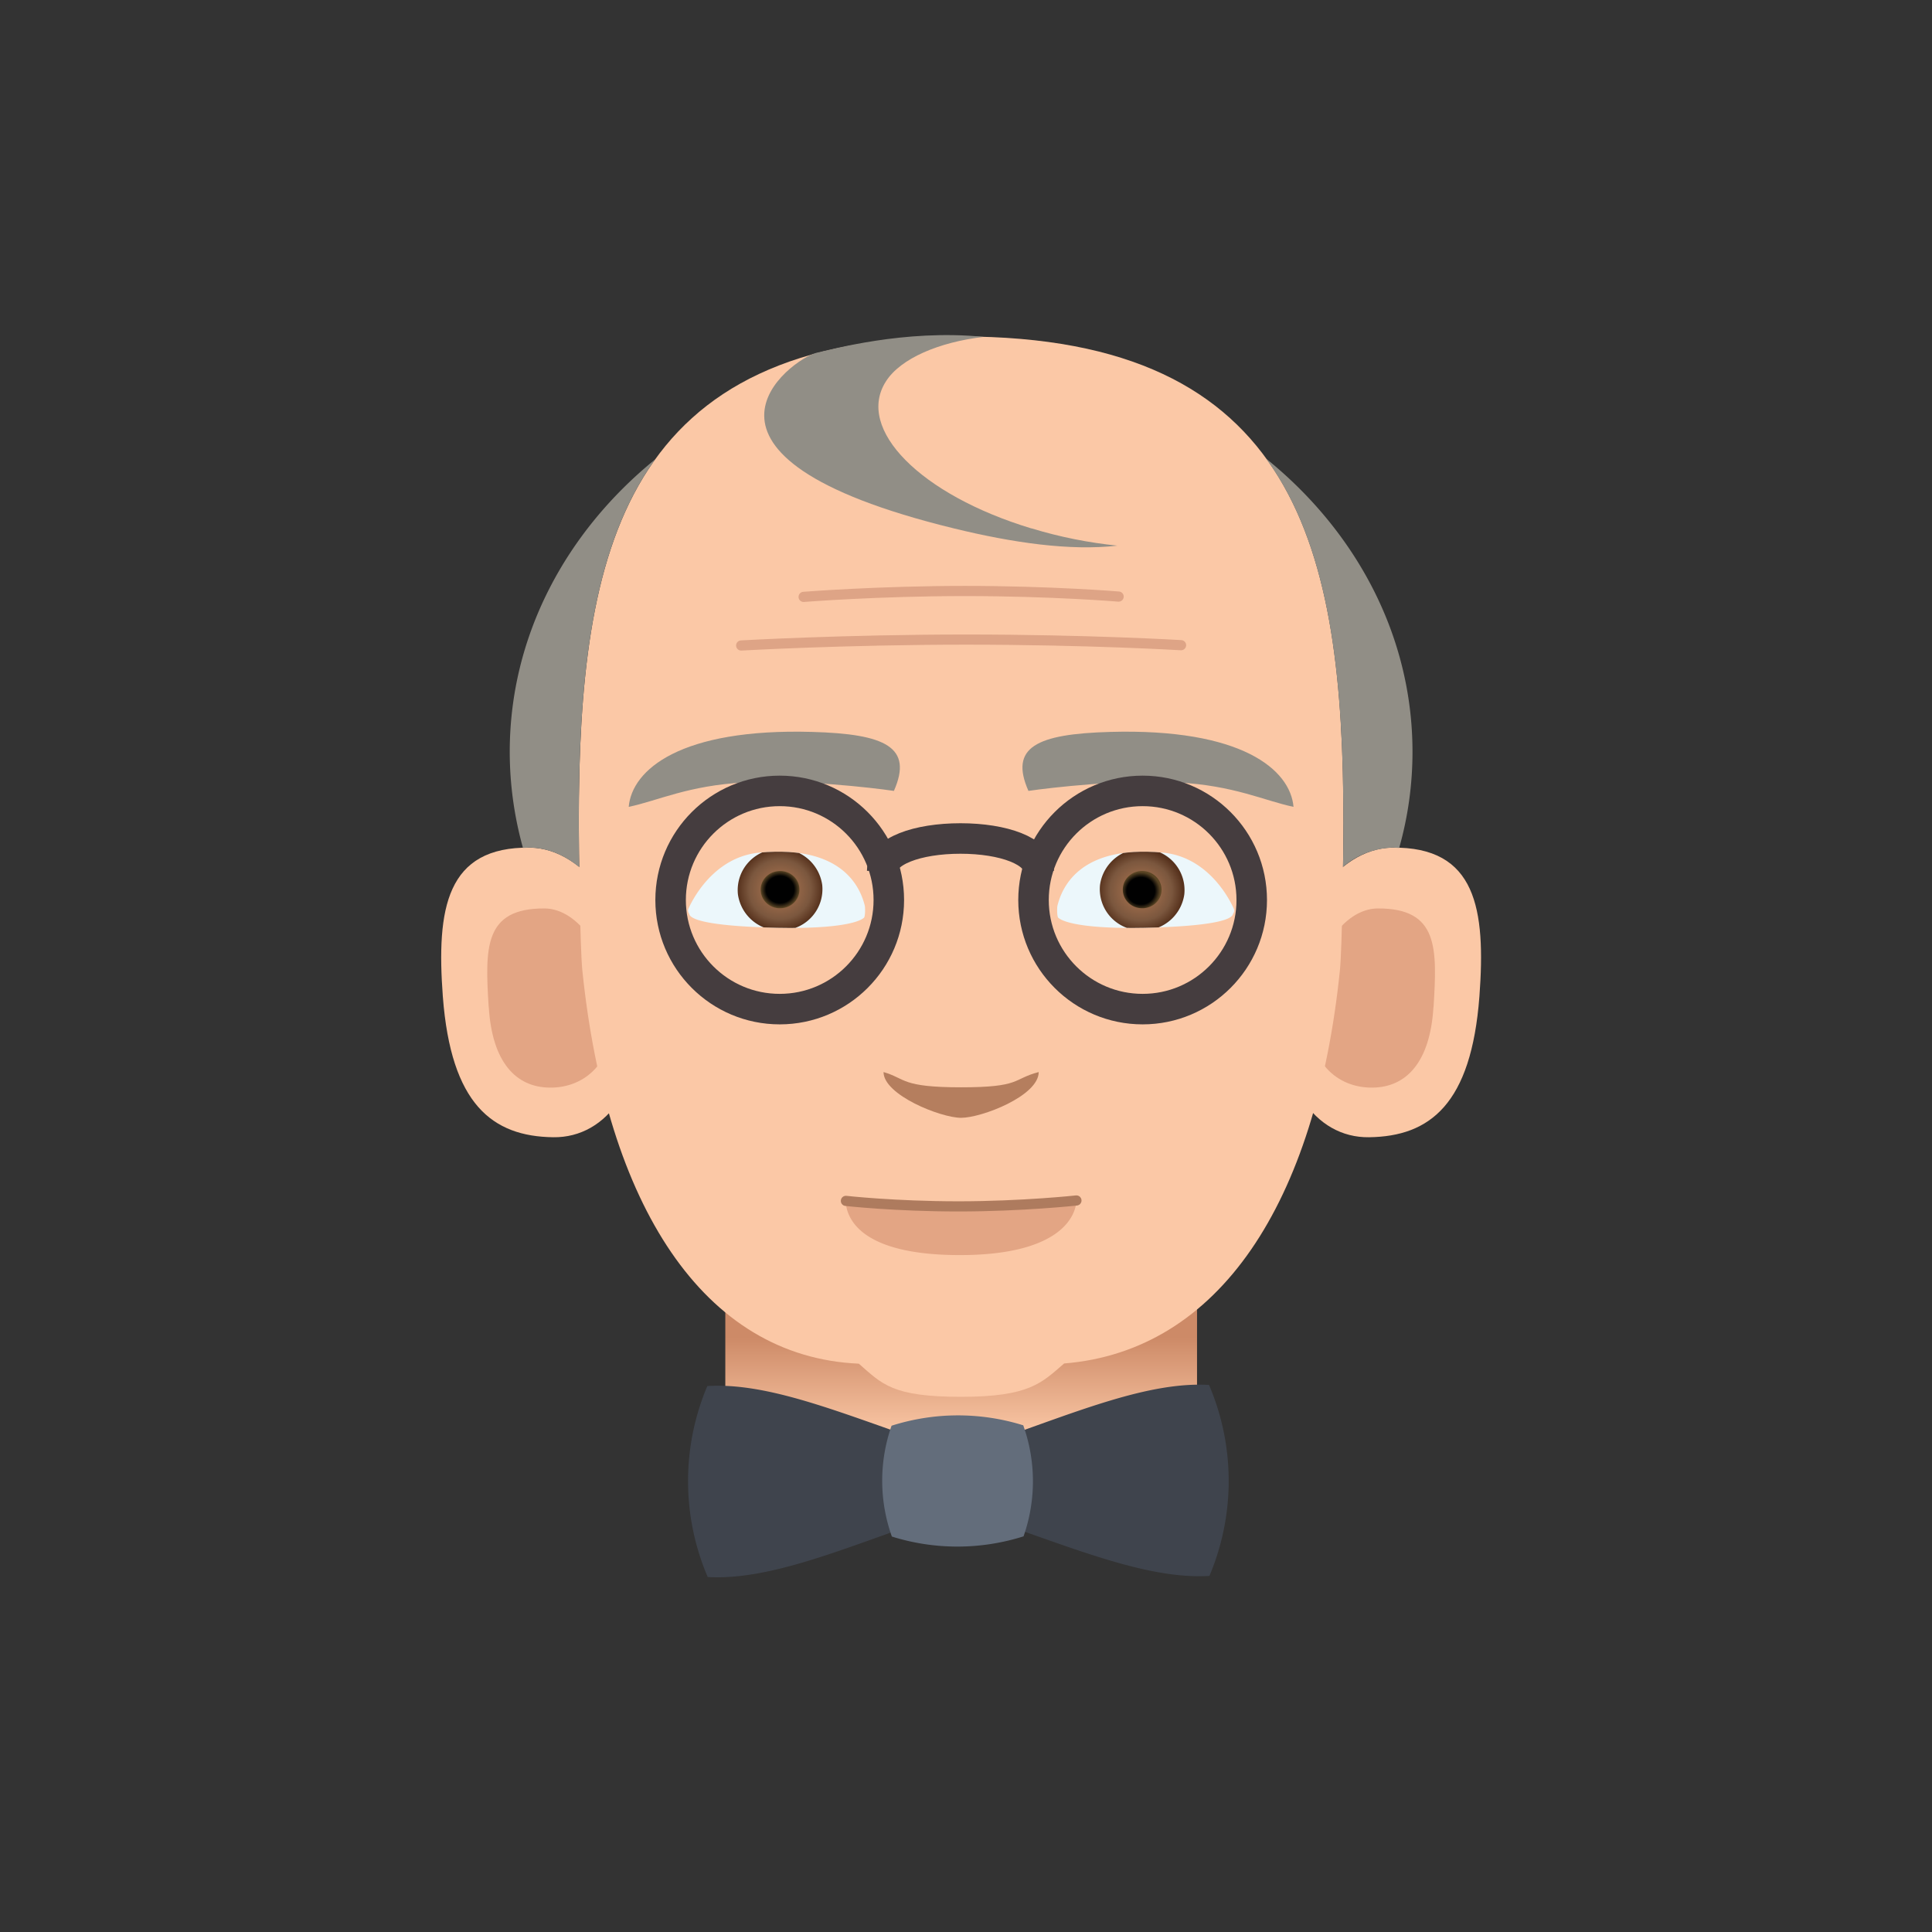 <svg xmlns="http://www.w3.org/2000/svg" xmlns:xlink="http://www.w3.org/1999/xlink" viewBox="0 0 190 190"><rect x="0" y="0" width="190" height="190" fill="#333333" stroke="none"/><path fill="#FBC8A6" d="M43.55 98c.8 10.6 4.87 13.76 10.85 13.84 5.37.08 9.18-5.38 8.57-13.55-.61-8.16-5.45-14.85-10.82-14.93-8.28-.12-9.24 6.02-8.6 14.65z"/><path fill="#E3A584" d="M48.07 99.06c.33 5.38 2.65 7.88 6.02 7.9 3.36.03 6.5-2.43 6.17-7.82-.34-5.39-3.34-9.77-6.7-9.8-6-.03-5.86 3.9-5.5 9.72z"/><path fill="#FBC8A6" d="M145.49 98c-.8 10.6-4.87 13.76-10.85 13.84-5.37.08-9.18-5.38-8.57-13.55.61-8.16 5.45-14.85 10.82-14.93 8.29-.12 9.24 6.02 8.6 14.65z"/><path fill="#E3A584" d="M140.97 99.06c-.33 5.38-2.65 7.88-6.02 7.9-3.36.03-6.5-2.43-6.17-7.82.34-5.39 3.34-9.77 6.7-9.8 6-.03 5.86 3.9 5.5 9.72z"/><linearGradient id="B" x1="94.52" x2="94.52" y1="149.88" y2="131.53" gradientUnits="userSpaceOnUse"><stop offset=".47" stop-color="#fbc8a6"/><stop offset="1" stop-color="#cd8a67"/></linearGradient><path fill="url(#B)" d="M71.33 126.21h46.39v20.44H71.33z"/><path fill="#FBC8A6" d="M132.12 80.94c0 2.38-.12 12.27-.35 14.5-2.35 22.86-11.87 37.42-27.12 38.65-2.19 1.88-3.36 3.28-10.13 3.28-6.77 0-7.75-1.24-10.06-3.26-15.33-.67-24.82-15.67-27.19-38.67-.23-2.23-.35-12.12-.35-14.5 0-26.97 4.45-47.85 37.58-47.85 33.13 0 37.62 20.88 37.62 47.85z"/><g fill="none" stroke="#DEA486" stroke-miterlimit="10" stroke-linecap="round" stroke-linejoin="round"><path d="M116.15 63.45s-9.18-.55-21.14-.55c-11.95 0-22.12.58-22.12.58M110.01 58.67s-6.57-.55-15.13-.55-15.85.58-15.85.58"/></g><path fill="#B57E5E" d="M94.52 106.93c-5.92 0-5.4-.85-7.63-1.5 0 2.25 5.62 4.5 7.63 4.5s7.63-2.15 7.63-4.5c-2.6.68-1.7 1.5-7.63 1.5z"/><g><path fill="#E3A584" d="M94.22 118.64c-5.22 0-9.49-.5-11.07-.77 0 2.29 1.94 5.56 11.25 5.56 9.35 0 11.48-3.45 11.48-5.6a80.8 80.8 0 0 1-11.66.81z"/><path fill="none" stroke="#AE7B5E" stroke-miterlimit="10" d="M83.19 118.1s4.8.54 11.07.54c6.26 0 11.6-.58 11.6-.58" stroke-linecap="round" stroke-linejoin="round"/></g><g><path fill="#918E86" d="M73.24 76.94c5.38-.3 12.48.52 14.67.84 1.9-4.3-.81-5.6-8.04-5.8-12.93-.37-17.72 3.7-18.04 7.37 2.9-.61 5.83-2.1 11.4-2.4zM115.8 76.94c-5.37-.3-12.48.52-14.66.84-1.9-4.3.8-5.6 8.03-5.8 12.93-.37 17.72 3.7 18.04 7.37-2.9-.61-5.83-2.1-11.4-2.4z"/></g><g><path fill="#ECF7FB" d="M85.05 89.08c-.38-1.52-1.94-6.01-10.35-5.23-5.15.47-7.16 5.96-7 5.52a.5.5 0 0 0 .06.47c.1.12-.27 1.1 7.54 1.37 6.64.23 9.08-.45 9.66-.95.14-.1.13-1 .09-1.18z"/><defs><path id="C" d="M85.05 89.08c-.38-1.52-1.94-6.01-10.35-5.23-5.15.47-7.16 5.96-7 5.52a.5.5 0 0 0 .06.47c.1.12-.27 1.1 7.54 1.37 6.64.23 9.08-.45 9.66-.95.14-.1.13-1 .09-1.18z"/></defs><clipPath id="D"><use xlink:href="#C" overflow="visible"/></clipPath><g clip-path="url(#D)"><radialGradient id="E" cx="21.04" cy="165.04" r="4.32" gradientTransform="matrix(.959 -.106 .11 .922 38.38 -62.46)" gradientUnits="userSpaceOnUse"><stop offset=".01" stop-color="#b37852"/><stop offset=".73" stop-color="#7b573e"/><stop offset="1" stop-color="#57321d"/></radialGradient><path fill="url(#E)" d="M72.57 87.95a4.14 4.14 0 0 0 4.62 3.53 4.05 4.05 0 0 0 3.67-4.45 4.14 4.14 0 0 0-4.62-3.53 4.05 4.05 0 0 0-3.67 4.45z"/><radialGradient id="F" cx="21.04" cy="165.04" r="1.98" gradientTransform="matrix(.959 -.106 .11 .922 38.38 -62.46)" gradientUnits="userSpaceOnUse"><stop offset=".72" stop-color="#010101"/><stop offset="1" stop-color="#5a4524"/></radialGradient><path fill="url(#F)" d="M78.61 87.28c.12 1.01-.63 1.92-1.68 2.03-1.05.12-2-.6-2.11-1.61-.13-1 .63-1.92 1.68-2.03 1.04-.12 2 .6 2.11 1.61z"/></g><path fill="#ECF7FB" d="M103.99 89.08c.38-1.52 1.94-6.01 10.35-5.23 5.15.47 7.16 5.96 7 5.52a.5.5 0 0 1-.06.47c-.1.12.27 1.1-7.54 1.37-6.64.23-9.08-.45-9.66-.95-.14-.1-.13-1-.09-1.18z"/><g><defs><path id="G" d="M103.99 89.08c.38-1.52 1.94-6.01 10.35-5.23 5.15.47 7.16 5.96 7 5.52a.5.5 0 0 1-.06.47c-.1.12.27 1.1-7.54 1.37-6.64.23-9.08-.45-9.66-.95-.14-.1-.13-1-.09-1.18z"/></defs><clipPath id="H"><use xlink:href="#G" overflow="visible"/></clipPath><g clip-path="url(#H)"><radialGradient id="I" cx="-633.87" cy="89.89" r="4.32" gradientTransform="matrix(-.959 -.106 -.11 .922 -485.8 -62.46)" gradientUnits="userSpaceOnUse"><stop offset=".01" stop-color="#b37852"/><stop offset=".73" stop-color="#7b573e"/><stop offset="1" stop-color="#57321d"/></radialGradient><path fill="url(#I)" d="M116.47 87.95a4.14 4.14 0 0 1-4.62 3.53 4.05 4.05 0 0 1-3.67-4.45 4.14 4.14 0 0 1 4.62-3.53 4.05 4.05 0 0 1 3.67 4.45z"/><radialGradient id="J" cx="-633.87" cy="89.89" r="1.98" gradientTransform="matrix(-.959 -.106 -.11 .922 -485.8 -62.46)" gradientUnits="userSpaceOnUse"><stop offset=".72" stop-color="#010101"/><stop offset="1" stop-color="#5a4524"/></radialGradient><path fill="url(#J)" d="M110.43 87.28c-.12 1.01.63 1.92 1.68 2.03 1.05.12 2-.6 2.11-1.61.12-1-.63-1.92-1.68-2.03-1.04-.12-2 .6-2.11 1.61z"/></g></g></g><g fill="#918E86"><path d="M56.96 85.25c-.03-1.89-.04-3.52-.04-4.3 0-14.43 1.27-27.1 7.52-35.78-8.8 7.15-14.31 17.39-14.31 28.76 0 3.26.46 6.43 1.3 9.46.25-.01.47-.03.72-.03 1.7.03 3.33.71 4.8 1.9zM132.08 85.25a7.9 7.9 0 0 1 4.8-1.89c.26 0 .48.02.72.03.86-3.03 1.31-6.2 1.31-9.46 0-11.41-5.55-21.68-14.4-28.83 6.31 8.68 7.6 21.38 7.6 35.84 0 .8 0 2.42-.03 4.31z"/></g><path fill="#918E86" d="M101.44 51.97c-10.92-3.3-17.33-9.78-14.31-14.47 1.45-2.27 5.25-3.86 9.6-4.37-7.8-.78-15.05 1.27-16.45 1.57-2.4.6-15.78 10.12 13.55 17.27 5.74 1.4 11.4 2.23 16.05 1.69-2.74-.28-5.6-.83-8.44-1.7z"/><g><path fill="#3F444D" d="M90.37 149.74c-7.9 2.75-14.87 5.69-20.77 5.35a23.98 23.98 0 0 1-.04-18.78c5.9-.37 12.89 2.55 20.8 5.26.47 2.7.48 5.46.01 8.17zM98.14 149.72c7.9 2.71 14.9 5.62 20.8 5.26a23.99 23.99 0 0 0-.04-18.78c-5.9-.34-12.89 2.6-20.78 5.35-.47 2.71-.46 5.46.02 8.17z"/><path fill="#636D7B" d="M100.66 151.09a21.53 21.53 0 0 1-12.95.02 16.34 16.34 0 0 1-.03-10.9 21.54 21.54 0 0 1 12.95-.04 16.38 16.38 0 0 1 .03 10.92z"/><g fill="none" stroke="#453D3F" stroke-width="3" stroke-miterlimit="10"><circle cx="76.68" cy="88.51" r="10.73"/><circle cx="112.37" cy="88.51" r="10.73"/><path d="M86.76 85.64c0-1.93 3.44-3.18 7.7-3.18 4.24 0 7.69 1.25 7.69 3.18"/></g></g><path fill="none" d="M179.83-.53H10.17a10.7 10.7 0 0 0-10.7 10.7v169.66c0 5.9 4.8 10.7 10.7 10.7h169.66c5.9 0 10.7-4.8 10.7-10.7V10.17c0-5.9-4.8-10.7-10.7-10.7z"/></svg>